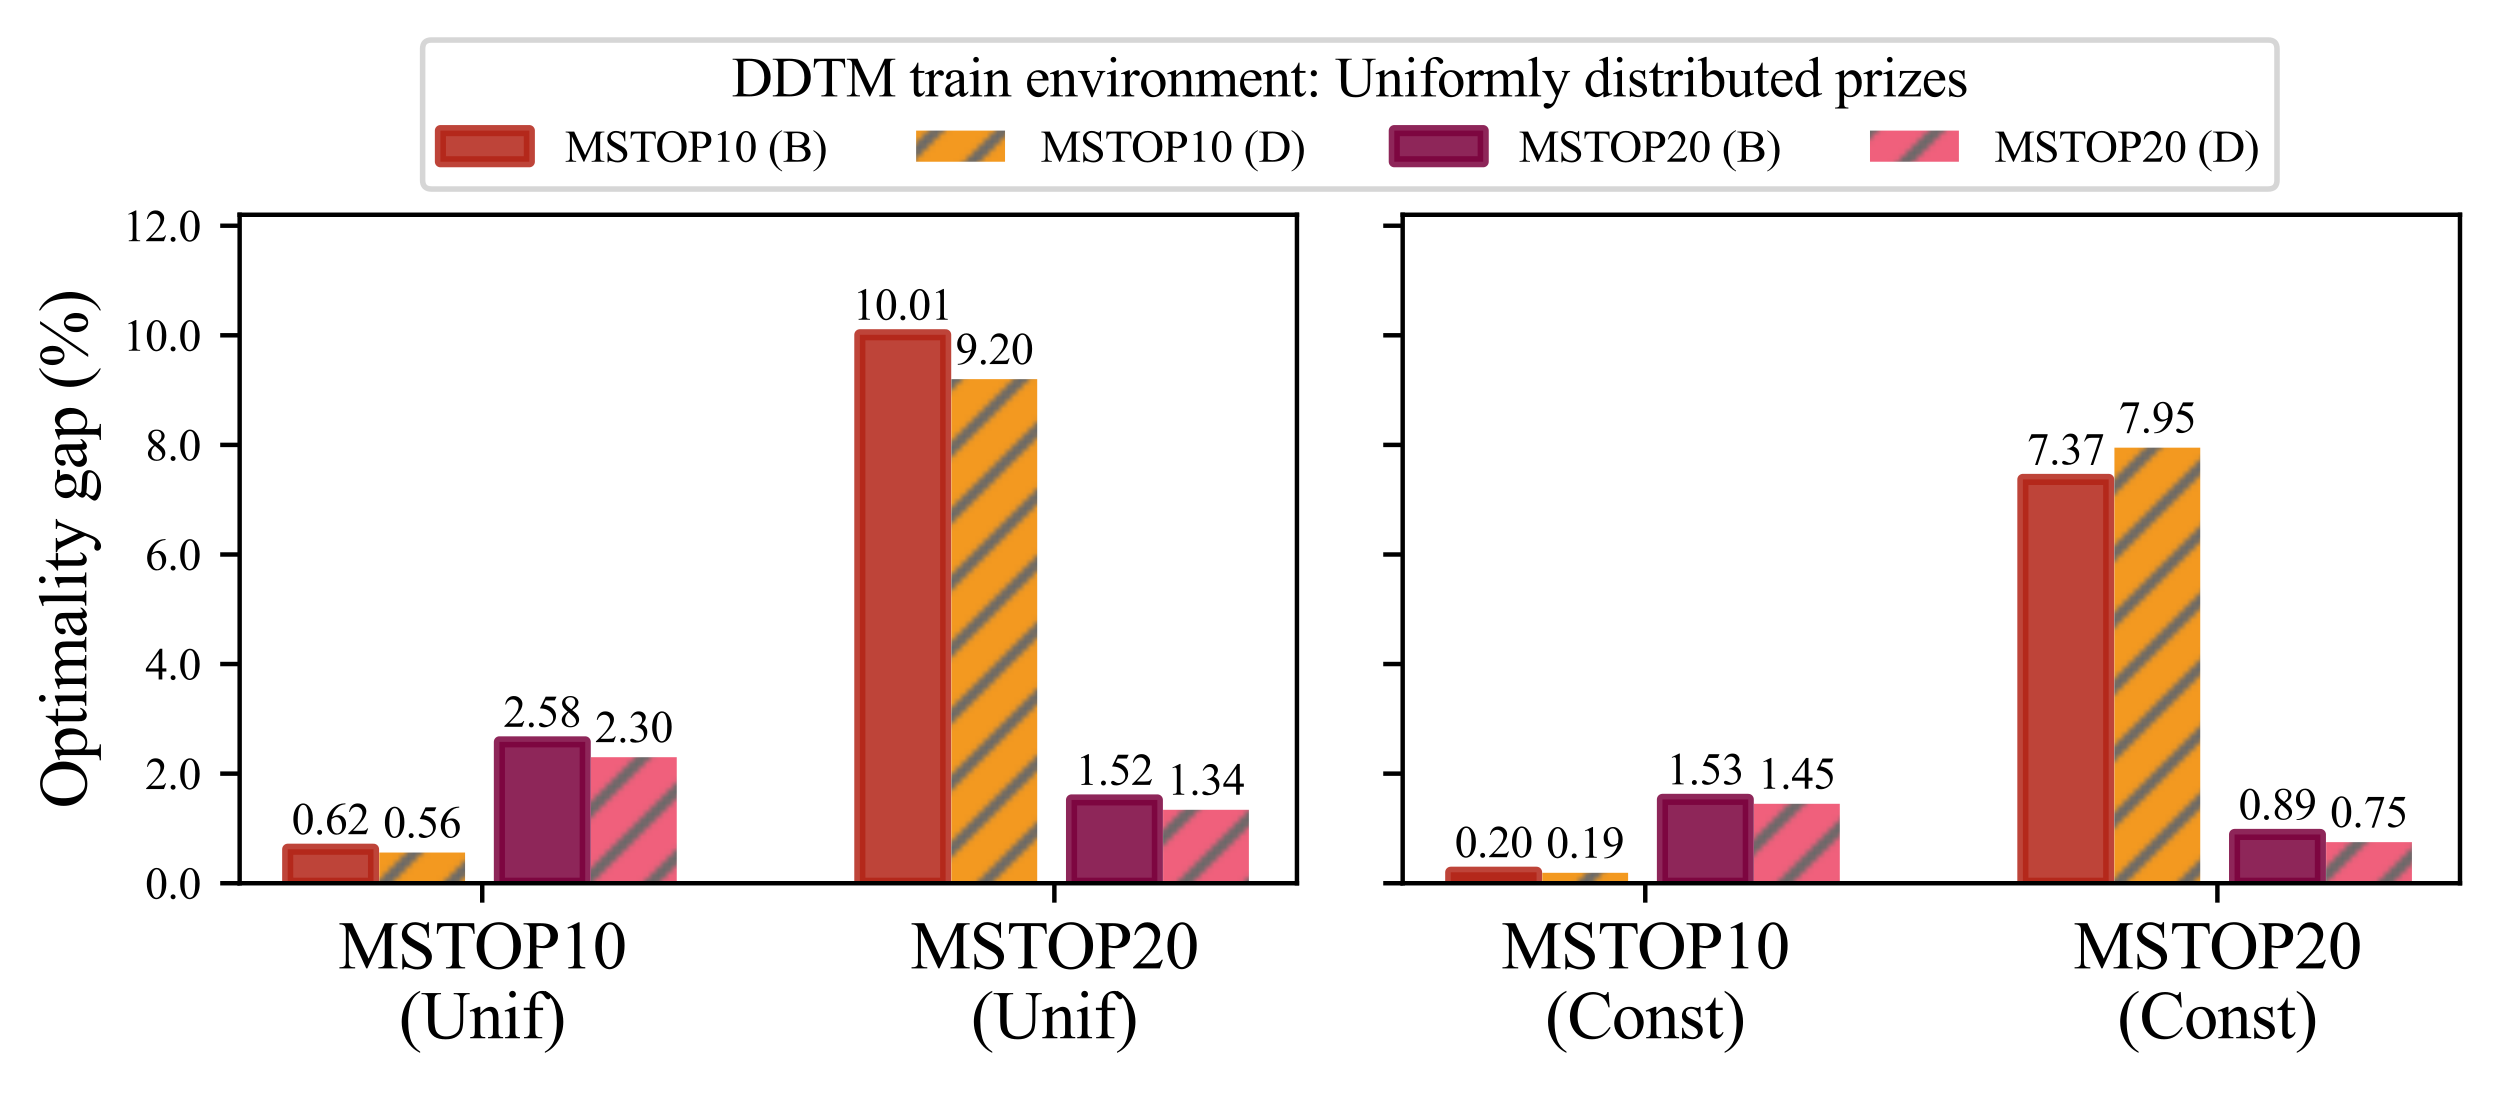 <?xml version="1.0" encoding="utf-8" standalone="no"?>
<!DOCTYPE svg PUBLIC "-//W3C//DTD SVG 1.1//EN"
  "http://www.w3.org/Graphics/SVG/1.1/DTD/svg11.dtd">
<svg height="196.591pt" version="1.1" viewBox="0 0 449.85 196.591" width="449.85pt" xmlns="http://www.w3.org/2000/svg" xmlns:xlink="http://www.w3.org/1999/xlink">
 <defs>
  <style type="text/css">*{stroke-linecap:butt;stroke-linejoin:round;}</style>
 </defs>
 <g id="figure_1">
  <g id="patch_1">
   <path d="M 0 196.591 
L 449.85 196.591 
L 449.85 0 
L 0 0 
z
" style="fill:#ffffff;"/>
  </g>
  <g id="axes_1">
   <g id="patch_2">
    <path d="M 43.122 158.925 
L 233.373 158.925 
L 233.373 38.648 
L 43.122 38.648 
z
" style="fill:#ffffff;"/>
   </g>
   <g id="patch_3">
    <path clip-path="url(#p3ea2dda770)" d="M 51.77 158.925 
L 67.212 158.925 
L 67.212 152.813 
L 51.77 152.813 
z
" style="fill:#b32417;opacity:0.85;stroke:#b32417;stroke-linejoin:miter;stroke-width:2;"/>
   </g>
   <g id="patch_4">
    <path clip-path="url(#p3ea2dda770)" d="M 154.72 158.925 
L 170.162 158.925 
L 170.162 60.239 
L 154.72 60.239 
z
" style="fill:#b32417;opacity:0.85;stroke:#b32417;stroke-linejoin:miter;stroke-width:2;"/>
   </g>
   <g id="patch_5">
    <path clip-path="url(#p3ea2dda770)" d="M 68.242 158.925 
L 83.684 158.925 
L 83.684 153.404 
L 68.242 153.404 
z
" style="fill:url(#h37ec9e4613);"/>
   </g>
   <g id="patch_6">
    <path clip-path="url(#p3ea2dda770)" d="M 171.192 158.925 
L 186.634 158.925 
L 186.634 68.224 
L 171.192 68.224 
z
" style="fill:url(#h37ec9e4613);"/>
   </g>
   <g id="patch_7">
    <path clip-path="url(#p3ea2dda770)" d="M 89.861 158.925 
L 105.304 158.925 
L 105.304 133.49 
L 89.861 133.49 
z
" style="fill:#7a003c;opacity:0.85;stroke:#7a003c;stroke-linejoin:miter;stroke-width:2;"/>
   </g>
   <g id="patch_8">
    <path clip-path="url(#p3ea2dda770)" d="M 192.811 158.925 
L 208.254 158.925 
L 208.254 143.94 
L 192.811 143.94 
z
" style="fill:#7a003c;opacity:0.85;stroke:#7a003c;stroke-linejoin:miter;stroke-width:2;"/>
   </g>
   <g id="patch_9">
    <path clip-path="url(#p3ea2dda770)" d="M 106.333 158.925 
L 121.776 158.925 
L 121.776 136.25 
L 106.333 136.25 
z
" style="fill:url(#h7bea871296);"/>
   </g>
   <g id="patch_10">
    <path clip-path="url(#p3ea2dda770)" d="M 209.283 158.925 
L 224.726 158.925 
L 224.726 145.715 
L 209.283 145.715 
z
" style="fill:url(#h7bea871296);"/>
   </g>
   <g id="matplotlib.axis_1">
    <g id="xtick_1">
     <g id="line2d_1">
      <defs>
       <path d="M 0 0 
L 0 3.5 
" id="me14794b460" style="stroke:#000000;stroke-width:0.8;"/>
      </defs>
      <g>
       <use style="stroke:#000000;stroke-width:0.8;" x="86.773" xlink:href="#me14794b460" y="158.925"/>
      </g>
     </g>
     <g id="text_1">
      <!-- MSTOP10 -->
      <g transform="translate(60.871 174.258)scale(0.12 -0.12)">
       <defs>
        <path d="M 2619 0 
L 981 3566 
L 981 734 
Q 981 344 1066 247 
Q 1181 116 1431 116 
L 1581 116 
L 1581 0 
L 106 0 
L 106 116 
L 256 116 
Q 525 116 638 278 
Q 706 378 706 734 
L 706 3503 
Q 706 3784 644 3909 
Q 600 4000 483 4061 
Q 366 4122 106 4122 
L 106 4238 
L 1306 4238 
L 2844 922 
L 4356 4238 
L 5556 4238 
L 5556 4122 
L 5409 4122 
Q 5138 4122 5025 3959 
Q 4956 3859 4956 3503 
L 4956 734 
Q 4956 344 5044 247 
Q 5159 116 5409 116 
L 5556 116 
L 5556 0 
L 3756 0 
L 3756 116 
L 3906 116 
Q 4178 116 4288 278 
Q 4356 378 4356 734 
L 4356 3566 
L 2722 0 
L 2619 0 
z
" id="TimesNewRomanPSMT-4d" transform="scale(0.016)"/>
        <path d="M 2934 4334 
L 2934 2869 
L 2819 2869 
Q 2763 3291 2617 3541 
Q 2472 3791 2203 3937 
Q 1934 4084 1647 4084 
Q 1322 4084 1109 3886 
Q 897 3688 897 3434 
Q 897 3241 1031 3081 
Q 1225 2847 1953 2456 
Q 2547 2138 2764 1967 
Q 2981 1797 3098 1565 
Q 3216 1334 3216 1081 
Q 3216 600 2842 251 
Q 2469 -97 1881 -97 
Q 1697 -97 1534 -69 
Q 1438 -53 1133 45 
Q 828 144 747 144 
Q 669 144 623 97 
Q 578 50 556 -97 
L 441 -97 
L 441 1356 
L 556 1356 
Q 638 900 775 673 
Q 913 447 1195 297 
Q 1478 147 1816 147 
Q 2206 147 2432 353 
Q 2659 559 2659 841 
Q 2659 997 2573 1156 
Q 2488 1316 2306 1453 
Q 2184 1547 1640 1851 
Q 1097 2156 867 2337 
Q 638 2519 519 2737 
Q 400 2956 400 3219 
Q 400 3675 750 4004 
Q 1100 4334 1641 4334 
Q 1978 4334 2356 4169 
Q 2531 4091 2603 4091 
Q 2684 4091 2736 4139 
Q 2788 4188 2819 4334 
L 2934 4334 
z
" id="TimesNewRomanPSMT-53" transform="scale(0.016)"/>
        <path d="M 3703 4238 
L 3750 3244 
L 3631 3244 
Q 3597 3506 3538 3619 
Q 3441 3800 3280 3886 
Q 3119 3972 2856 3972 
L 2259 3972 
L 2259 734 
Q 2259 344 2344 247 
Q 2463 116 2709 116 
L 2856 116 
L 2856 0 
L 1059 0 
L 1059 116 
L 1209 116 
Q 1478 116 1591 278 
Q 1659 378 1659 734 
L 1659 3972 
L 1150 3972 
Q 853 3972 728 3928 
Q 566 3869 450 3700 
Q 334 3531 313 3244 
L 194 3244 
L 244 4238 
L 3703 4238 
z
" id="TimesNewRomanPSMT-54" transform="scale(0.016)"/>
        <path d="M 2341 4334 
Q 3166 4334 3770 3707 
Q 4375 3081 4375 2144 
Q 4375 1178 3765 540 
Q 3156 -97 2291 -97 
Q 1416 -97 820 525 
Q 225 1147 225 2134 
Q 225 3144 913 3781 
Q 1509 4334 2341 4334 
z
M 2281 4106 
Q 1713 4106 1369 3684 
Q 941 3159 941 2147 
Q 941 1109 1384 550 
Q 1725 125 2284 125 
Q 2881 125 3270 590 
Q 3659 1056 3659 2059 
Q 3659 3147 3231 3681 
Q 2888 4106 2281 4106 
z
" id="TimesNewRomanPSMT-4f" transform="scale(0.016)"/>
        <path d="M 1313 1984 
L 1313 750 
Q 1313 350 1400 253 
Q 1519 116 1759 116 
L 1922 116 
L 1922 0 
L 106 0 
L 106 116 
L 266 116 
Q 534 116 650 291 
Q 713 388 713 750 
L 713 3488 
Q 713 3888 628 3984 
Q 506 4122 266 4122 
L 106 4122 
L 106 4238 
L 1659 4238 
Q 2228 4238 2556 4120 
Q 2884 4003 3109 3725 
Q 3334 3447 3334 3066 
Q 3334 2547 2992 2222 
Q 2650 1897 2025 1897 
Q 1872 1897 1694 1919 
Q 1516 1941 1313 1984 
z
M 1313 2163 
Q 1478 2131 1606 2115 
Q 1734 2100 1825 2100 
Q 2150 2100 2386 2351 
Q 2622 2603 2622 3003 
Q 2622 3278 2509 3514 
Q 2397 3750 2190 3867 
Q 1984 3984 1722 3984 
Q 1563 3984 1313 3925 
L 1313 2163 
z
" id="TimesNewRomanPSMT-50" transform="scale(0.016)"/>
        <path d="M 750 3822 
L 1781 4325 
L 1884 4325 
L 1884 747 
Q 1884 391 1914 303 
Q 1944 216 2037 169 
Q 2131 122 2419 116 
L 2419 0 
L 825 0 
L 825 116 
Q 1125 122 1212 167 
Q 1300 213 1334 289 
Q 1369 366 1369 747 
L 1369 3034 
Q 1369 3497 1338 3628 
Q 1316 3728 1258 3775 
Q 1200 3822 1119 3822 
Q 1003 3822 797 3725 
L 750 3822 
z
" id="TimesNewRomanPSMT-31" transform="scale(0.016)"/>
        <path d="M 231 2094 
Q 231 2819 450 3342 
Q 669 3866 1031 4122 
Q 1313 4325 1613 4325 
Q 2100 4325 2488 3828 
Q 2972 3213 2972 2159 
Q 2972 1422 2759 906 
Q 2547 391 2217 158 
Q 1888 -75 1581 -75 
Q 975 -75 572 641 
Q 231 1244 231 2094 
z
M 844 2016 
Q 844 1141 1059 588 
Q 1238 122 1591 122 
Q 1759 122 1940 273 
Q 2122 425 2216 781 
Q 2359 1319 2359 2297 
Q 2359 3022 2209 3506 
Q 2097 3866 1919 4016 
Q 1791 4119 1609 4119 
Q 1397 4119 1231 3928 
Q 1006 3669 925 3112 
Q 844 2556 844 2016 
z
" id="TimesNewRomanPSMT-30" transform="scale(0.016)"/>
       </defs>
       <use xlink:href="#TimesNewRomanPSMT-4d"/>
       <use x="88.916" xlink:href="#TimesNewRomanPSMT-53"/>
       <use x="144.531" xlink:href="#TimesNewRomanPSMT-54"/>
       <use x="203.865" xlink:href="#TimesNewRomanPSMT-4f"/>
       <use x="276.082" xlink:href="#TimesNewRomanPSMT-50"/>
       <use x="331.697" xlink:href="#TimesNewRomanPSMT-31"/>
       <use x="381.697" xlink:href="#TimesNewRomanPSMT-30"/>
      </g>
      <!-- (Unif) -->
      <g transform="translate(71.779 186.824)scale(0.12 -0.12)">
       <defs>
        <path d="M 1988 -1253 
L 1988 -1369 
Q 1516 -1131 1200 -813 
Q 750 -359 506 256 
Q 263 872 263 1534 
Q 263 2503 741 3301 
Q 1219 4100 1988 4444 
L 1988 4313 
Q 1603 4100 1356 3731 
Q 1109 3363 987 2797 
Q 866 2231 866 1616 
Q 866 947 969 400 
Q 1050 -31 1165 -292 
Q 1281 -553 1476 -793 
Q 1672 -1034 1988 -1253 
z
" id="TimesNewRomanPSMT-28" transform="scale(0.016)"/>
        <path d="M 3053 4122 
L 3053 4238 
L 4553 4238 
L 4553 4122 
L 4394 4122 
Q 4144 4122 4009 3913 
Q 3944 3816 3944 3463 
L 3944 1744 
Q 3944 1106 3817 754 
Q 3691 403 3320 151 
Q 2950 -100 2313 -100 
Q 1619 -100 1259 140 
Q 900 381 750 788 
Q 650 1066 650 1831 
L 650 3488 
Q 650 3878 542 4000 
Q 434 4122 194 4122 
L 34 4122 
L 34 4238 
L 1866 4238 
L 1866 4122 
L 1703 4122 
Q 1441 4122 1328 3956 
Q 1250 3844 1250 3488 
L 1250 1641 
Q 1250 1394 1295 1075 
Q 1341 756 1459 578 
Q 1578 400 1801 284 
Q 2025 169 2350 169 
Q 2766 169 3094 350 
Q 3422 531 3542 814 
Q 3663 1097 3663 1772 
L 3663 3488 
Q 3663 3884 3575 3984 
Q 3453 4122 3213 4122 
L 3053 4122 
z
" id="TimesNewRomanPSMT-55" transform="scale(0.016)"/>
        <path d="M 1034 2341 
Q 1538 2947 1994 2947 
Q 2228 2947 2397 2830 
Q 2566 2713 2666 2444 
Q 2734 2256 2734 1869 
L 2734 647 
Q 2734 375 2778 278 
Q 2813 200 2889 156 
Q 2966 113 3172 113 
L 3172 0 
L 1756 0 
L 1756 113 
L 1816 113 
Q 2016 113 2095 173 
Q 2175 234 2206 353 
Q 2219 400 2219 647 
L 2219 1819 
Q 2219 2209 2117 2386 
Q 2016 2563 1775 2563 
Q 1403 2563 1034 2156 
L 1034 647 
Q 1034 356 1069 288 
Q 1113 197 1189 155 
Q 1266 113 1500 113 
L 1500 0 
L 84 0 
L 84 113 
L 147 113 
Q 366 113 442 223 
Q 519 334 519 647 
L 519 1709 
Q 519 2225 495 2337 
Q 472 2450 423 2490 
Q 375 2531 294 2531 
Q 206 2531 84 2484 
L 38 2597 
L 900 2947 
L 1034 2947 
L 1034 2341 
z
" id="TimesNewRomanPSMT-6e" transform="scale(0.016)"/>
        <path d="M 928 4444 
Q 1059 4444 1151 4351 
Q 1244 4259 1244 4128 
Q 1244 3997 1151 3903 
Q 1059 3809 928 3809 
Q 797 3809 703 3903 
Q 609 3997 609 4128 
Q 609 4259 701 4351 
Q 794 4444 928 4444 
z
M 1188 2947 
L 1188 647 
Q 1188 378 1227 289 
Q 1266 200 1342 156 
Q 1419 113 1622 113 
L 1622 0 
L 231 0 
L 231 113 
Q 441 113 512 153 
Q 584 194 626 287 
Q 669 381 669 647 
L 669 1750 
Q 669 2216 641 2353 
Q 619 2453 572 2492 
Q 525 2531 444 2531 
Q 356 2531 231 2484 
L 188 2597 
L 1050 2947 
L 1188 2947 
z
" id="TimesNewRomanPSMT-69" transform="scale(0.016)"/>
        <path d="M 1319 2638 
L 1319 756 
Q 1319 356 1406 250 
Q 1522 113 1716 113 
L 1975 113 
L 1975 0 
L 266 0 
L 266 113 
L 394 113 
Q 519 113 622 175 
Q 725 238 764 344 
Q 803 450 803 756 
L 803 2638 
L 247 2638 
L 247 2863 
L 803 2863 
L 803 3050 
Q 803 3478 940 3775 
Q 1078 4072 1361 4255 
Q 1644 4438 1997 4438 
Q 2325 4438 2600 4225 
Q 2781 4084 2781 3909 
Q 2781 3816 2700 3733 
Q 2619 3650 2525 3650 
Q 2453 3650 2373 3701 
Q 2294 3753 2178 3923 
Q 2063 4094 1966 4153 
Q 1869 4213 1750 4213 
Q 1606 4213 1506 4136 
Q 1406 4059 1362 3898 
Q 1319 3738 1319 3069 
L 1319 2863 
L 2056 2863 
L 2056 2638 
L 1319 2638 
z
" id="TimesNewRomanPSMT-66" transform="scale(0.016)"/>
        <path d="M 144 4313 
L 144 4444 
Q 619 4209 934 3891 
Q 1381 3434 1625 2820 
Q 1869 2206 1869 1541 
Q 1869 572 1392 -226 
Q 916 -1025 144 -1369 
L 144 -1253 
Q 528 -1038 776 -670 
Q 1025 -303 1145 264 
Q 1266 831 1266 1447 
Q 1266 2113 1163 2663 
Q 1084 3094 967 3353 
Q 850 3613 656 3853 
Q 463 4094 144 4313 
z
" id="TimesNewRomanPSMT-29" transform="scale(0.016)"/>
       </defs>
       <use xlink:href="#TimesNewRomanPSMT-28"/>
       <use x="33.301" xlink:href="#TimesNewRomanPSMT-55"/>
       <use x="105.518" xlink:href="#TimesNewRomanPSMT-6e"/>
       <use x="155.518" xlink:href="#TimesNewRomanPSMT-69"/>
       <use x="183.301" xlink:href="#TimesNewRomanPSMT-66"/>
       <use x="216.602" xlink:href="#TimesNewRomanPSMT-29"/>
      </g>
     </g>
    </g>
    <g id="xtick_2">
     <g id="line2d_2">
      <g>
       <use style="stroke:#000000;stroke-width:0.8;" x="189.723" xlink:href="#me14794b460" y="158.925"/>
      </g>
     </g>
     <g id="text_2">
      <!-- MSTOP20 -->
      <g transform="translate(163.821 174.258)scale(0.12 -0.12)">
       <defs>
        <path d="M 2934 816 
L 2638 0 
L 138 0 
L 138 116 
Q 1241 1122 1691 1759 
Q 2141 2397 2141 2925 
Q 2141 3328 1894 3587 
Q 1647 3847 1303 3847 
Q 991 3847 742 3664 
Q 494 3481 375 3128 
L 259 3128 
Q 338 3706 661 4015 
Q 984 4325 1469 4325 
Q 1984 4325 2329 3994 
Q 2675 3663 2675 3213 
Q 2675 2891 2525 2569 
Q 2294 2063 1775 1497 
Q 997 647 803 472 
L 1909 472 
Q 2247 472 2383 497 
Q 2519 522 2628 598 
Q 2738 675 2819 816 
L 2934 816 
z
" id="TimesNewRomanPSMT-32" transform="scale(0.016)"/>
       </defs>
       <use xlink:href="#TimesNewRomanPSMT-4d"/>
       <use x="88.916" xlink:href="#TimesNewRomanPSMT-53"/>
       <use x="144.531" xlink:href="#TimesNewRomanPSMT-54"/>
       <use x="203.865" xlink:href="#TimesNewRomanPSMT-4f"/>
       <use x="276.082" xlink:href="#TimesNewRomanPSMT-50"/>
       <use x="331.697" xlink:href="#TimesNewRomanPSMT-32"/>
       <use x="381.697" xlink:href="#TimesNewRomanPSMT-30"/>
      </g>
      <!-- (Unif) -->
      <g transform="translate(174.729 186.824)scale(0.12 -0.12)">
       <use xlink:href="#TimesNewRomanPSMT-28"/>
       <use x="33.301" xlink:href="#TimesNewRomanPSMT-55"/>
       <use x="105.518" xlink:href="#TimesNewRomanPSMT-6e"/>
       <use x="155.518" xlink:href="#TimesNewRomanPSMT-69"/>
       <use x="183.301" xlink:href="#TimesNewRomanPSMT-66"/>
       <use x="216.602" xlink:href="#TimesNewRomanPSMT-29"/>
      </g>
     </g>
    </g>
   </g>
   <g id="matplotlib.axis_2">
    <g id="ytick_1">
     <g id="line2d_3">
      <defs>
       <path d="M 0 0 
L -3.5 0 
" id="m214f17b4d1" style="stroke:#000000;stroke-width:0.8;"/>
      </defs>
      <g>
       <use style="stroke:#000000;stroke-width:0.8;" x="43.122" xlink:href="#m214f17b4d1" y="158.925"/>
      </g>
     </g>
     <g id="text_3">
      <!-- 0.0 -->
      <g transform="translate(26.122 161.703)scale(0.08 -0.08)">
       <defs>
        <path d="M 800 606 
Q 947 606 1047 504 
Q 1147 403 1147 259 
Q 1147 116 1045 14 
Q 944 -88 800 -88 
Q 656 -88 554 14 
Q 453 116 453 259 
Q 453 406 554 506 
Q 656 606 800 606 
z
" id="TimesNewRomanPSMT-2e" transform="scale(0.016)"/>
       </defs>
       <use xlink:href="#TimesNewRomanPSMT-30"/>
       <use x="50" xlink:href="#TimesNewRomanPSMT-2e"/>
       <use x="75" xlink:href="#TimesNewRomanPSMT-30"/>
      </g>
     </g>
    </g>
    <g id="ytick_2">
     <g id="line2d_4">
      <g>
       <use style="stroke:#000000;stroke-width:0.8;" x="43.122" xlink:href="#m214f17b4d1" y="139.208"/>
      </g>
     </g>
     <g id="text_4">
      <!-- 2.0 -->
      <g transform="translate(26.122 141.985)scale(0.08 -0.08)">
       <use xlink:href="#TimesNewRomanPSMT-32"/>
       <use x="50" xlink:href="#TimesNewRomanPSMT-2e"/>
       <use x="75" xlink:href="#TimesNewRomanPSMT-30"/>
      </g>
     </g>
    </g>
    <g id="ytick_3">
     <g id="line2d_5">
      <g>
       <use style="stroke:#000000;stroke-width:0.8;" x="43.122" xlink:href="#m214f17b4d1" y="119.49"/>
      </g>
     </g>
     <g id="text_5">
      <!-- 4.0 -->
      <g transform="translate(26.122 122.268)scale(0.08 -0.08)">
       <defs>
        <path d="M 2978 1563 
L 2978 1119 
L 2409 1119 
L 2409 0 
L 1894 0 
L 1894 1119 
L 100 1119 
L 100 1519 
L 2066 4325 
L 2409 4325 
L 2409 1563 
L 2978 1563 
z
M 1894 1563 
L 1894 3666 
L 406 1563 
L 1894 1563 
z
" id="TimesNewRomanPSMT-34" transform="scale(0.016)"/>
       </defs>
       <use xlink:href="#TimesNewRomanPSMT-34"/>
       <use x="50" xlink:href="#TimesNewRomanPSMT-2e"/>
       <use x="75" xlink:href="#TimesNewRomanPSMT-30"/>
      </g>
     </g>
    </g>
    <g id="ytick_4">
     <g id="line2d_6">
      <g>
       <use style="stroke:#000000;stroke-width:0.8;" x="43.122" xlink:href="#m214f17b4d1" y="99.773"/>
      </g>
     </g>
     <g id="text_6">
      <!-- 6.0 -->
      <g transform="translate(26.122 102.55)scale(0.08 -0.08)">
       <defs>
        <path d="M 2869 4325 
L 2869 4209 
Q 2456 4169 2195 4045 
Q 1934 3922 1679 3669 
Q 1425 3416 1258 3105 
Q 1091 2794 978 2366 
Q 1428 2675 1881 2675 
Q 2316 2675 2634 2325 
Q 2953 1975 2953 1425 
Q 2953 894 2631 456 
Q 2244 -75 1606 -75 
Q 1172 -75 869 213 
Q 275 772 275 1663 
Q 275 2231 503 2743 
Q 731 3256 1154 3653 
Q 1578 4050 1965 4187 
Q 2353 4325 2688 4325 
L 2869 4325 
z
M 925 2138 
Q 869 1716 869 1456 
Q 869 1156 980 804 
Q 1091 453 1309 247 
Q 1469 100 1697 100 
Q 1969 100 2183 356 
Q 2397 613 2397 1088 
Q 2397 1622 2184 2012 
Q 1972 2403 1581 2403 
Q 1463 2403 1327 2353 
Q 1191 2303 925 2138 
z
" id="TimesNewRomanPSMT-36" transform="scale(0.016)"/>
       </defs>
       <use xlink:href="#TimesNewRomanPSMT-36"/>
       <use x="50" xlink:href="#TimesNewRomanPSMT-2e"/>
       <use x="75" xlink:href="#TimesNewRomanPSMT-30"/>
      </g>
     </g>
    </g>
    <g id="ytick_5">
     <g id="line2d_7">
      <g>
       <use style="stroke:#000000;stroke-width:0.8;" x="43.122" xlink:href="#m214f17b4d1" y="80.055"/>
      </g>
     </g>
     <g id="text_7">
      <!-- 8.0 -->
      <g transform="translate(26.122 82.832)scale(0.08 -0.08)">
       <defs>
        <path d="M 1228 2134 
Q 725 2547 579 2797 
Q 434 3047 434 3316 
Q 434 3728 753 4026 
Q 1072 4325 1600 4325 
Q 2113 4325 2425 4047 
Q 2738 3769 2738 3413 
Q 2738 3175 2569 2928 
Q 2400 2681 1866 2347 
Q 2416 1922 2594 1678 
Q 2831 1359 2831 1006 
Q 2831 559 2490 242 
Q 2150 -75 1597 -75 
Q 994 -75 656 303 
Q 388 606 388 966 
Q 388 1247 577 1523 
Q 766 1800 1228 2134 
z
M 1719 2469 
Q 2094 2806 2194 3001 
Q 2294 3197 2294 3444 
Q 2294 3772 2109 3958 
Q 1925 4144 1606 4144 
Q 1288 4144 1088 3959 
Q 888 3775 888 3528 
Q 888 3366 970 3203 
Q 1053 3041 1206 2894 
L 1719 2469 
z
M 1375 2016 
Q 1116 1797 991 1539 
Q 866 1281 866 981 
Q 866 578 1086 336 
Q 1306 94 1647 94 
Q 1984 94 2187 284 
Q 2391 475 2391 747 
Q 2391 972 2272 1150 
Q 2050 1481 1375 2016 
z
" id="TimesNewRomanPSMT-38" transform="scale(0.016)"/>
       </defs>
       <use xlink:href="#TimesNewRomanPSMT-38"/>
       <use x="50" xlink:href="#TimesNewRomanPSMT-2e"/>
       <use x="75" xlink:href="#TimesNewRomanPSMT-30"/>
      </g>
     </g>
    </g>
    <g id="ytick_6">
     <g id="line2d_8">
      <g>
       <use style="stroke:#000000;stroke-width:0.8;" x="43.122" xlink:href="#m214f17b4d1" y="60.337"/>
      </g>
     </g>
     <g id="text_8">
      <!-- 10.0 -->
      <g transform="translate(22.122 63.115)scale(0.08 -0.08)">
       <use xlink:href="#TimesNewRomanPSMT-31"/>
       <use x="50" xlink:href="#TimesNewRomanPSMT-30"/>
       <use x="100" xlink:href="#TimesNewRomanPSMT-2e"/>
       <use x="125" xlink:href="#TimesNewRomanPSMT-30"/>
      </g>
     </g>
    </g>
    <g id="ytick_7">
     <g id="line2d_9">
      <g>
       <use style="stroke:#000000;stroke-width:0.8;" x="43.122" xlink:href="#m214f17b4d1" y="40.62"/>
      </g>
     </g>
     <g id="text_9">
      <!-- 12.0 -->
      <g transform="translate(22.122 43.397)scale(0.08 -0.08)">
       <use xlink:href="#TimesNewRomanPSMT-31"/>
       <use x="50" xlink:href="#TimesNewRomanPSMT-32"/>
       <use x="100" xlink:href="#TimesNewRomanPSMT-2e"/>
       <use x="125" xlink:href="#TimesNewRomanPSMT-30"/>
      </g>
     </g>
    </g>
    <g id="text_10">
     <!-- Optimality gap (%) -->
     <g transform="translate(15.533 145.441)rotate(-90)scale(0.12 -0.12)">
      <defs>
       <path d="M -6 2578 
L 875 2934 
L 994 2934 
L 994 2266 
Q 1216 2644 1439 2795 
Q 1663 2947 1909 2947 
Q 2341 2947 2628 2609 
Q 2981 2197 2981 1534 
Q 2981 794 2556 309 
Q 2206 -88 1675 -88 
Q 1444 -88 1275 -22 
Q 1150 25 994 166 
L 994 -706 
Q 994 -1000 1030 -1079 
Q 1066 -1159 1155 -1206 
Q 1244 -1253 1478 -1253 
L 1478 -1369 
L -22 -1369 
L -22 -1253 
L 56 -1253 
Q 228 -1256 350 -1188 
Q 409 -1153 442 -1076 
Q 475 -1000 475 -688 
L 475 2019 
Q 475 2297 450 2372 
Q 425 2447 370 2484 
Q 316 2522 222 2522 
Q 147 2522 31 2478 
L -6 2578 
z
M 994 2081 
L 994 1013 
Q 994 666 1022 556 
Q 1066 375 1236 237 
Q 1406 100 1666 100 
Q 1978 100 2172 344 
Q 2425 663 2425 1241 
Q 2425 1897 2138 2250 
Q 1938 2494 1663 2494 
Q 1513 2494 1366 2419 
Q 1253 2363 994 2081 
z
" id="TimesNewRomanPSMT-70" transform="scale(0.016)"/>
       <path d="M 1031 3803 
L 1031 2863 
L 1700 2863 
L 1700 2644 
L 1031 2644 
L 1031 788 
Q 1031 509 1111 412 
Q 1191 316 1316 316 
Q 1419 316 1516 380 
Q 1613 444 1666 569 
L 1788 569 
Q 1678 263 1478 108 
Q 1278 -47 1066 -47 
Q 922 -47 784 33 
Q 647 113 581 261 
Q 516 409 516 719 
L 516 2644 
L 63 2644 
L 63 2747 
Q 234 2816 414 2980 
Q 594 3144 734 3369 
Q 806 3488 934 3803 
L 1031 3803 
z
" id="TimesNewRomanPSMT-74" transform="scale(0.016)"/>
       <path d="M 1050 2338 
Q 1363 2650 1419 2697 
Q 1559 2816 1721 2881 
Q 1884 2947 2044 2947 
Q 2313 2947 2506 2790 
Q 2700 2634 2766 2338 
Q 3088 2713 3309 2830 
Q 3531 2947 3766 2947 
Q 3994 2947 4170 2830 
Q 4347 2713 4450 2447 
Q 4519 2266 4519 1878 
L 4519 647 
Q 4519 378 4559 278 
Q 4591 209 4675 161 
Q 4759 113 4950 113 
L 4950 0 
L 3538 0 
L 3538 113 
L 3597 113 
Q 3781 113 3884 184 
Q 3956 234 3988 344 
Q 4000 397 4000 647 
L 4000 1878 
Q 4000 2228 3916 2372 
Q 3794 2572 3525 2572 
Q 3359 2572 3192 2489 
Q 3025 2406 2788 2181 
L 2781 2147 
L 2788 2013 
L 2788 647 
Q 2788 353 2820 281 
Q 2853 209 2943 161 
Q 3034 113 3253 113 
L 3253 0 
L 1806 0 
L 1806 113 
Q 2044 113 2133 169 
Q 2222 225 2256 338 
Q 2272 391 2272 647 
L 2272 1878 
Q 2272 2228 2169 2381 
Q 2031 2581 1784 2581 
Q 1616 2581 1450 2491 
Q 1191 2353 1050 2181 
L 1050 647 
Q 1050 366 1089 281 
Q 1128 197 1204 155 
Q 1281 113 1516 113 
L 1516 0 
L 100 0 
L 100 113 
Q 297 113 375 155 
Q 453 197 493 289 
Q 534 381 534 647 
L 534 1741 
Q 534 2213 506 2350 
Q 484 2453 437 2492 
Q 391 2531 309 2531 
Q 222 2531 100 2484 
L 53 2597 
L 916 2947 
L 1050 2947 
L 1050 2338 
z
" id="TimesNewRomanPSMT-6d" transform="scale(0.016)"/>
       <path d="M 1822 413 
Q 1381 72 1269 19 
Q 1100 -59 909 -59 
Q 613 -59 420 144 
Q 228 347 228 678 
Q 228 888 322 1041 
Q 450 1253 767 1440 
Q 1084 1628 1822 1897 
L 1822 2009 
Q 1822 2438 1686 2597 
Q 1550 2756 1291 2756 
Q 1094 2756 978 2650 
Q 859 2544 859 2406 
L 866 2225 
Q 866 2081 792 2003 
Q 719 1925 600 1925 
Q 484 1925 411 2006 
Q 338 2088 338 2228 
Q 338 2497 613 2722 
Q 888 2947 1384 2947 
Q 1766 2947 2009 2819 
Q 2194 2722 2281 2516 
Q 2338 2381 2338 1966 
L 2338 994 
Q 2338 584 2353 492 
Q 2369 400 2405 369 
Q 2441 338 2488 338 
Q 2538 338 2575 359 
Q 2641 400 2828 588 
L 2828 413 
Q 2478 -56 2159 -56 
Q 2006 -56 1915 50 
Q 1825 156 1822 413 
z
M 1822 616 
L 1822 1706 
Q 1350 1519 1213 1441 
Q 966 1303 859 1153 
Q 753 1003 753 825 
Q 753 600 887 451 
Q 1022 303 1197 303 
Q 1434 303 1822 616 
z
" id="TimesNewRomanPSMT-61" transform="scale(0.016)"/>
       <path d="M 1184 4444 
L 1184 647 
Q 1184 378 1223 290 
Q 1263 203 1344 158 
Q 1425 113 1647 113 
L 1647 0 
L 244 0 
L 244 113 
Q 441 113 512 153 
Q 584 194 625 287 
Q 666 381 666 647 
L 666 3247 
Q 666 3731 644 3842 
Q 622 3953 573 3993 
Q 525 4034 450 4034 
Q 369 4034 244 3984 
L 191 4094 
L 1044 4444 
L 1184 4444 
z
" id="TimesNewRomanPSMT-6c" transform="scale(0.016)"/>
       <path d="M 38 2863 
L 1372 2863 
L 1372 2747 
L 1306 2747 
Q 1166 2747 1095 2686 
Q 1025 2625 1025 2534 
Q 1025 2413 1128 2197 
L 1825 753 
L 2466 2334 
Q 2519 2463 2519 2588 
Q 2519 2644 2497 2672 
Q 2472 2706 2419 2726 
Q 2366 2747 2231 2747 
L 2231 2863 
L 3163 2863 
L 3163 2747 
Q 3047 2734 2984 2696 
Q 2922 2659 2847 2556 
Q 2819 2513 2741 2316 
L 1575 -541 
Q 1406 -956 1132 -1168 
Q 859 -1381 606 -1381 
Q 422 -1381 303 -1275 
Q 184 -1169 184 -1031 
Q 184 -900 270 -820 
Q 356 -741 506 -741 
Q 609 -741 788 -809 
Q 913 -856 944 -856 
Q 1038 -856 1148 -759 
Q 1259 -663 1372 -384 
L 1575 113 
L 547 2272 
Q 500 2369 397 2513 
Q 319 2622 269 2659 
Q 197 2709 38 2747 
L 38 2863 
z
" id="TimesNewRomanPSMT-79" transform="scale(0.016)"/>
       <path id="TimesNewRomanPSMT-20" transform="scale(0.016)"/>
       <path d="M 966 1044 
Q 703 1172 562 1401 
Q 422 1631 422 1909 
Q 422 2334 742 2640 
Q 1063 2947 1563 2947 
Q 1972 2947 2272 2747 
L 2878 2747 
Q 3013 2747 3034 2739 
Q 3056 2731 3066 2713 
Q 3084 2684 3084 2613 
Q 3084 2531 3069 2500 
Q 3059 2484 3036 2475 
Q 3013 2466 2878 2466 
L 2506 2466 
Q 2681 2241 2681 1891 
Q 2681 1491 2375 1206 
Q 2069 922 1553 922 
Q 1341 922 1119 984 
Q 981 866 932 777 
Q 884 688 884 625 
Q 884 572 936 522 
Q 988 472 1138 450 
Q 1225 438 1575 428 
Q 2219 413 2409 384 
Q 2700 344 2873 169 
Q 3047 -6 3047 -263 
Q 3047 -616 2716 -925 
Q 2228 -1381 1444 -1381 
Q 841 -1381 425 -1109 
Q 191 -953 191 -784 
Q 191 -709 225 -634 
Q 278 -519 444 -313 
Q 466 -284 763 25 
Q 600 122 533 198 
Q 466 275 466 372 
Q 466 481 555 628 
Q 644 775 966 1044 
z
M 1509 2797 
Q 1278 2797 1122 2612 
Q 966 2428 966 2047 
Q 966 1553 1178 1281 
Q 1341 1075 1591 1075 
Q 1828 1075 1981 1253 
Q 2134 1431 2134 1813 
Q 2134 2309 1919 2591 
Q 1759 2797 1509 2797 
z
M 934 0 
Q 788 -159 713 -296 
Q 638 -434 638 -550 
Q 638 -700 819 -813 
Q 1131 -1006 1722 -1006 
Q 2284 -1006 2551 -807 
Q 2819 -609 2819 -384 
Q 2819 -222 2659 -153 
Q 2497 -84 2016 -72 
Q 1313 -53 934 0 
z
" id="TimesNewRomanPSMT-67" transform="scale(0.016)"/>
       <path d="M 4350 4334 
L 1263 -175 
L 984 -175 
L 4072 4334 
L 4350 4334 
z
M 1138 4334 
Q 1559 4334 1792 3984 
Q 2025 3634 2025 3181 
Q 2025 2638 1762 2341 
Q 1500 2044 1131 2044 
Q 884 2044 678 2180 
Q 472 2316 348 2584 
Q 225 2853 225 3181 
Q 225 3509 350 3786 
Q 475 4063 692 4198 
Q 909 4334 1138 4334 
z
M 1128 4159 
Q 969 4159 845 3971 
Q 722 3784 722 3184 
Q 722 2750 791 2522 
Q 844 2350 956 2256 
Q 1022 2200 1119 2200 
Q 1269 2200 1375 2363 
Q 1531 2603 1531 3166 
Q 1531 3759 1378 4000 
Q 1278 4159 1128 4159 
z
M 4206 2103 
Q 4428 2103 4648 1962 
Q 4869 1822 4989 1553 
Q 5109 1284 5109 963 
Q 5109 409 4843 117 
Q 4578 -175 4216 -175 
Q 3988 -175 3773 -34 
Q 3559 106 3436 367 
Q 3313 628 3313 963 
Q 3313 1291 3436 1562 
Q 3559 1834 3773 1968 
Q 3988 2103 4206 2103 
z
M 4209 1938 
Q 4059 1938 3950 1769 
Q 3809 1550 3809 941 
Q 3809 381 3953 159 
Q 4059 0 4209 0 
Q 4353 0 4466 172 
Q 4616 400 4616 956 
Q 4616 1544 4466 1778 
Q 4363 1938 4209 1938 
z
" id="TimesNewRomanPSMT-25" transform="scale(0.016)"/>
      </defs>
      <use xlink:href="#TimesNewRomanPSMT-4f"/>
      <use x="72.217" xlink:href="#TimesNewRomanPSMT-70"/>
      <use x="122.217" xlink:href="#TimesNewRomanPSMT-74"/>
      <use x="150" xlink:href="#TimesNewRomanPSMT-69"/>
      <use x="177.783" xlink:href="#TimesNewRomanPSMT-6d"/>
      <use x="255.566" xlink:href="#TimesNewRomanPSMT-61"/>
      <use x="299.951" xlink:href="#TimesNewRomanPSMT-6c"/>
      <use x="327.734" xlink:href="#TimesNewRomanPSMT-69"/>
      <use x="355.518" xlink:href="#TimesNewRomanPSMT-74"/>
      <use x="383.301" xlink:href="#TimesNewRomanPSMT-79"/>
      <use x="433.301" xlink:href="#TimesNewRomanPSMT-20"/>
      <use x="458.301" xlink:href="#TimesNewRomanPSMT-67"/>
      <use x="508.301" xlink:href="#TimesNewRomanPSMT-61"/>
      <use x="552.686" xlink:href="#TimesNewRomanPSMT-70"/>
      <use x="602.686" xlink:href="#TimesNewRomanPSMT-20"/>
      <use x="627.686" xlink:href="#TimesNewRomanPSMT-28"/>
      <use x="660.986" xlink:href="#TimesNewRomanPSMT-25"/>
      <use x="744.287" xlink:href="#TimesNewRomanPSMT-29"/>
     </g>
    </g>
   </g>
   <g id="patch_11">
    <path d="M 43.122 158.925 
L 43.122 38.648 
" style="fill:none;stroke:#000000;stroke-linecap:square;stroke-linejoin:miter;stroke-width:0.8;"/>
   </g>
   <g id="patch_12">
    <path d="M 233.373 158.925 
L 233.373 38.648 
" style="fill:none;stroke:#000000;stroke-linecap:square;stroke-linejoin:miter;stroke-width:0.8;"/>
   </g>
   <g id="patch_13">
    <path d="M 43.122 158.925 
L 233.373 158.925 
" style="fill:none;stroke:#000000;stroke-linecap:square;stroke-linejoin:miter;stroke-width:0.8;"/>
   </g>
   <g id="patch_14">
    <path d="M 43.122 38.648 
L 233.373 38.648 
" style="fill:none;stroke:#000000;stroke-linecap:square;stroke-linejoin:miter;stroke-width:0.8;"/>
   </g>
   <g id="text_11">
    <!-- 0.62 -->
    <g transform="translate(52.491 150.102)scale(0.08 -0.08)">
     <use xlink:href="#TimesNewRomanPSMT-30"/>
     <use x="50" xlink:href="#TimesNewRomanPSMT-2e"/>
     <use x="75" xlink:href="#TimesNewRomanPSMT-36"/>
     <use x="125" xlink:href="#TimesNewRomanPSMT-32"/>
    </g>
   </g>
   <g id="text_12">
    <!-- 10.01 -->
    <g transform="translate(153.441 57.528)scale(0.08 -0.08)">
     <use xlink:href="#TimesNewRomanPSMT-31"/>
     <use x="50" xlink:href="#TimesNewRomanPSMT-30"/>
     <use x="100" xlink:href="#TimesNewRomanPSMT-2e"/>
     <use x="125" xlink:href="#TimesNewRomanPSMT-30"/>
     <use x="175" xlink:href="#TimesNewRomanPSMT-31"/>
    </g>
   </g>
   <g id="text_13">
    <!-- 0.56 -->
    <g transform="translate(68.963 150.693)scale(0.08 -0.08)">
     <defs>
      <path d="M 2778 4238 
L 2534 3706 
L 1259 3706 
L 981 3138 
Q 1809 3016 2294 2522 
Q 2709 2097 2709 1522 
Q 2709 1188 2573 903 
Q 2438 619 2231 419 
Q 2025 219 1772 97 
Q 1413 -75 1034 -75 
Q 653 -75 479 54 
Q 306 184 306 341 
Q 306 428 378 495 
Q 450 563 559 563 
Q 641 563 702 538 
Q 763 513 909 409 
Q 1144 247 1384 247 
Q 1750 247 2026 523 
Q 2303 800 2303 1197 
Q 2303 1581 2056 1914 
Q 1809 2247 1375 2428 
Q 1034 2569 447 2591 
L 1259 4238 
L 2778 4238 
z
" id="TimesNewRomanPSMT-35" transform="scale(0.016)"/>
     </defs>
     <use xlink:href="#TimesNewRomanPSMT-30"/>
     <use x="50" xlink:href="#TimesNewRomanPSMT-2e"/>
     <use x="75" xlink:href="#TimesNewRomanPSMT-35"/>
     <use x="125" xlink:href="#TimesNewRomanPSMT-36"/>
    </g>
   </g>
   <g id="text_14">
    <!-- 9.20 -->
    <g transform="translate(171.913 65.513)scale(0.08 -0.08)">
     <defs>
      <path d="M 338 -88 
L 338 28 
Q 744 34 1094 217 
Q 1444 400 1770 856 
Q 2097 1313 2225 1859 
Q 1734 1544 1338 1544 
Q 891 1544 572 1889 
Q 253 2234 253 2806 
Q 253 3363 572 3797 
Q 956 4325 1575 4325 
Q 2097 4325 2469 3894 
Q 2925 3359 2925 2575 
Q 2925 1869 2578 1258 
Q 2231 647 1613 244 
Q 1109 -88 516 -88 
L 338 -88 
z
M 2275 2091 
Q 2331 2497 2331 2741 
Q 2331 3044 2228 3395 
Q 2125 3747 1936 3934 
Q 1747 4122 1506 4122 
Q 1228 4122 1018 3872 
Q 809 3622 809 3128 
Q 809 2469 1088 2097 
Q 1291 1828 1588 1828 
Q 1731 1828 1928 1897 
Q 2125 1966 2275 2091 
z
" id="TimesNewRomanPSMT-39" transform="scale(0.016)"/>
     </defs>
     <use xlink:href="#TimesNewRomanPSMT-39"/>
     <use x="50" xlink:href="#TimesNewRomanPSMT-2e"/>
     <use x="75" xlink:href="#TimesNewRomanPSMT-32"/>
     <use x="125" xlink:href="#TimesNewRomanPSMT-30"/>
    </g>
   </g>
   <g id="text_15">
    <!-- 2.58 -->
    <g transform="translate(90.582 130.778)scale(0.08 -0.08)">
     <use xlink:href="#TimesNewRomanPSMT-32"/>
     <use x="50" xlink:href="#TimesNewRomanPSMT-2e"/>
     <use x="75" xlink:href="#TimesNewRomanPSMT-35"/>
     <use x="125" xlink:href="#TimesNewRomanPSMT-38"/>
    </g>
   </g>
   <g id="text_16">
    <!-- 1.52 -->
    <g transform="translate(193.532 141.229)scale(0.08 -0.08)">
     <use xlink:href="#TimesNewRomanPSMT-31"/>
     <use x="50" xlink:href="#TimesNewRomanPSMT-2e"/>
     <use x="75" xlink:href="#TimesNewRomanPSMT-35"/>
     <use x="125" xlink:href="#TimesNewRomanPSMT-32"/>
    </g>
   </g>
   <g id="text_17">
    <!-- 2.30 -->
    <g transform="translate(107.054 133.539)scale(0.08 -0.08)">
     <defs>
      <path d="M 325 3431 
Q 506 3859 782 4092 
Q 1059 4325 1472 4325 
Q 1981 4325 2253 3994 
Q 2459 3747 2459 3466 
Q 2459 3003 1878 2509 
Q 2269 2356 2469 2072 
Q 2669 1788 2669 1403 
Q 2669 853 2319 450 
Q 1863 -75 997 -75 
Q 569 -75 414 31 
Q 259 138 259 259 
Q 259 350 332 419 
Q 406 488 509 488 
Q 588 488 669 463 
Q 722 447 909 348 
Q 1097 250 1169 231 
Q 1284 197 1416 197 
Q 1734 197 1970 444 
Q 2206 691 2206 1028 
Q 2206 1275 2097 1509 
Q 2016 1684 1919 1775 
Q 1784 1900 1550 2001 
Q 1316 2103 1072 2103 
L 972 2103 
L 972 2197 
Q 1219 2228 1467 2375 
Q 1716 2522 1828 2728 
Q 1941 2934 1941 3181 
Q 1941 3503 1739 3701 
Q 1538 3900 1238 3900 
Q 753 3900 428 3381 
L 325 3431 
z
" id="TimesNewRomanPSMT-33" transform="scale(0.016)"/>
     </defs>
     <use xlink:href="#TimesNewRomanPSMT-32"/>
     <use x="50" xlink:href="#TimesNewRomanPSMT-2e"/>
     <use x="75" xlink:href="#TimesNewRomanPSMT-33"/>
     <use x="125" xlink:href="#TimesNewRomanPSMT-30"/>
    </g>
   </g>
   <g id="text_18">
    <!-- 1.34 -->
    <g transform="translate(210.004 143.003)scale(0.08 -0.08)">
     <use xlink:href="#TimesNewRomanPSMT-31"/>
     <use x="50" xlink:href="#TimesNewRomanPSMT-2e"/>
     <use x="75" xlink:href="#TimesNewRomanPSMT-33"/>
     <use x="125" xlink:href="#TimesNewRomanPSMT-34"/>
    </g>
   </g>
  </g>
  <g id="axes_2">
   <g id="patch_15">
    <path d="M 252.398 158.925 
L 442.65 158.925 
L 442.65 38.648 
L 252.398 38.648 
z
" style="fill:#ffffff;"/>
   </g>
   <g id="patch_16">
    <path clip-path="url(#pf6ea21b869)" d="M 261.046 158.925 
L 276.489 158.925 
L 276.489 156.954 
L 261.046 156.954 
z
" style="fill:#b32417;opacity:0.85;stroke:#b32417;stroke-linejoin:miter;stroke-width:2;"/>
   </g>
   <g id="patch_17">
    <path clip-path="url(#pf6ea21b869)" d="M 363.996 158.925 
L 379.439 158.925 
L 379.439 86.266 
L 363.996 86.266 
z
" style="fill:#b32417;opacity:0.85;stroke:#b32417;stroke-linejoin:miter;stroke-width:2;"/>
   </g>
   <g id="patch_18">
    <path clip-path="url(#pf6ea21b869)" d="M 277.518 158.925 
L 292.961 158.925 
L 292.961 157.052 
L 277.518 157.052 
z
" style="fill:url(#h37ec9e4613);"/>
   </g>
   <g id="patch_19">
    <path clip-path="url(#pf6ea21b869)" d="M 380.468 158.925 
L 395.911 158.925 
L 395.911 80.548 
L 380.468 80.548 
z
" style="fill:url(#h37ec9e4613);"/>
   </g>
   <g id="patch_20">
    <path clip-path="url(#pf6ea21b869)" d="M 299.138 158.925 
L 314.58 158.925 
L 314.58 143.841 
L 299.138 143.841 
z
" style="fill:#7a003c;opacity:0.85;stroke:#7a003c;stroke-linejoin:miter;stroke-width:2;"/>
   </g>
   <g id="patch_21">
    <path clip-path="url(#pf6ea21b869)" d="M 402.088 158.925 
L 417.53 158.925 
L 417.53 150.151 
L 402.088 150.151 
z
" style="fill:#7a003c;opacity:0.85;stroke:#7a003c;stroke-linejoin:miter;stroke-width:2;"/>
   </g>
   <g id="patch_22">
    <path clip-path="url(#pf6ea21b869)" d="M 315.61 158.925 
L 331.052 158.925 
L 331.052 144.63 
L 315.61 144.63 
z
" style="fill:url(#h7bea871296);"/>
   </g>
   <g id="patch_23">
    <path clip-path="url(#pf6ea21b869)" d="M 418.56 158.925 
L 434.002 158.925 
L 434.002 151.531 
L 418.56 151.531 
z
" style="fill:url(#h7bea871296);"/>
   </g>
   <g id="matplotlib.axis_3">
    <g id="xtick_3">
     <g id="line2d_10">
      <g>
       <use style="stroke:#000000;stroke-width:0.8;" x="296.049" xlink:href="#me14794b460" y="158.925"/>
      </g>
     </g>
     <g id="text_19">
      <!-- MSTOP10 -->
      <g transform="translate(270.148 174.258)scale(0.12 -0.12)">
       <use xlink:href="#TimesNewRomanPSMT-4d"/>
       <use x="88.916" xlink:href="#TimesNewRomanPSMT-53"/>
       <use x="144.531" xlink:href="#TimesNewRomanPSMT-54"/>
       <use x="203.865" xlink:href="#TimesNewRomanPSMT-4f"/>
       <use x="276.082" xlink:href="#TimesNewRomanPSMT-50"/>
       <use x="331.697" xlink:href="#TimesNewRomanPSMT-31"/>
       <use x="381.697" xlink:href="#TimesNewRomanPSMT-30"/>
      </g>
      <!-- (Const) -->
      <g transform="translate(278.049 186.824)scale(0.12 -0.12)">
       <defs>
        <path d="M 3853 4334 
L 3950 2894 
L 3853 2894 
Q 3659 3541 3300 3825 
Q 2941 4109 2438 4109 
Q 2016 4109 1675 3895 
Q 1334 3681 1139 3212 
Q 944 2744 944 2047 
Q 944 1472 1128 1050 
Q 1313 628 1683 403 
Q 2053 178 2528 178 
Q 2941 178 3256 354 
Q 3572 531 3950 1056 
L 4047 994 
Q 3728 428 3303 165 
Q 2878 -97 2294 -97 
Q 1241 -97 663 684 
Q 231 1266 231 2053 
Q 231 2688 515 3219 
Q 800 3750 1298 4042 
Q 1797 4334 2388 4334 
Q 2847 4334 3294 4109 
Q 3425 4041 3481 4041 
Q 3566 4041 3628 4100 
Q 3709 4184 3744 4334 
L 3853 4334 
z
" id="TimesNewRomanPSMT-43" transform="scale(0.016)"/>
        <path d="M 1600 2947 
Q 2250 2947 2644 2453 
Q 2978 2031 2978 1484 
Q 2978 1100 2793 706 
Q 2609 313 2286 112 
Q 1963 -88 1566 -88 
Q 919 -88 538 428 
Q 216 863 216 1403 
Q 216 1797 411 2186 
Q 606 2575 925 2761 
Q 1244 2947 1600 2947 
z
M 1503 2744 
Q 1338 2744 1170 2645 
Q 1003 2547 900 2300 
Q 797 2053 797 1666 
Q 797 1041 1045 587 
Q 1294 134 1700 134 
Q 2003 134 2200 384 
Q 2397 634 2397 1244 
Q 2397 2006 2069 2444 
Q 1847 2744 1503 2744 
z
" id="TimesNewRomanPSMT-6f" transform="scale(0.016)"/>
        <path d="M 2050 2947 
L 2050 1972 
L 1947 1972 
Q 1828 2431 1642 2597 
Q 1456 2763 1169 2763 
Q 950 2763 815 2647 
Q 681 2531 681 2391 
Q 681 2216 781 2091 
Q 878 1963 1175 1819 
L 1631 1597 
Q 2266 1288 2266 781 
Q 2266 391 1970 151 
Q 1675 -88 1309 -88 
Q 1047 -88 709 6 
Q 606 38 541 38 
Q 469 38 428 -44 
L 325 -44 
L 325 978 
L 428 978 
Q 516 541 762 319 
Q 1009 97 1316 97 
Q 1531 97 1667 223 
Q 1803 350 1803 528 
Q 1803 744 1651 891 
Q 1500 1038 1047 1263 
Q 594 1488 453 1669 
Q 313 1847 313 2119 
Q 313 2472 555 2709 
Q 797 2947 1181 2947 
Q 1350 2947 1591 2875 
Q 1750 2828 1803 2828 
Q 1853 2828 1881 2850 
Q 1909 2872 1947 2947 
L 2050 2947 
z
" id="TimesNewRomanPSMT-73" transform="scale(0.016)"/>
       </defs>
       <use xlink:href="#TimesNewRomanPSMT-28"/>
       <use x="33.301" xlink:href="#TimesNewRomanPSMT-43"/>
       <use x="100" xlink:href="#TimesNewRomanPSMT-6f"/>
       <use x="150" xlink:href="#TimesNewRomanPSMT-6e"/>
       <use x="200" xlink:href="#TimesNewRomanPSMT-73"/>
       <use x="238.916" xlink:href="#TimesNewRomanPSMT-74"/>
       <use x="266.699" xlink:href="#TimesNewRomanPSMT-29"/>
      </g>
     </g>
    </g>
    <g id="xtick_4">
     <g id="line2d_11">
      <g>
       <use style="stroke:#000000;stroke-width:0.8;" x="398.999" xlink:href="#me14794b460" y="158.925"/>
      </g>
     </g>
     <g id="text_20">
      <!-- MSTOP20 -->
      <g transform="translate(373.098 174.258)scale(0.12 -0.12)">
       <use xlink:href="#TimesNewRomanPSMT-4d"/>
       <use x="88.916" xlink:href="#TimesNewRomanPSMT-53"/>
       <use x="144.531" xlink:href="#TimesNewRomanPSMT-54"/>
       <use x="203.865" xlink:href="#TimesNewRomanPSMT-4f"/>
       <use x="276.082" xlink:href="#TimesNewRomanPSMT-50"/>
       <use x="331.697" xlink:href="#TimesNewRomanPSMT-32"/>
       <use x="381.697" xlink:href="#TimesNewRomanPSMT-30"/>
      </g>
      <!-- (Const) -->
      <g transform="translate(380.999 186.824)scale(0.12 -0.12)">
       <use xlink:href="#TimesNewRomanPSMT-28"/>
       <use x="33.301" xlink:href="#TimesNewRomanPSMT-43"/>
       <use x="100" xlink:href="#TimesNewRomanPSMT-6f"/>
       <use x="150" xlink:href="#TimesNewRomanPSMT-6e"/>
       <use x="200" xlink:href="#TimesNewRomanPSMT-73"/>
       <use x="238.916" xlink:href="#TimesNewRomanPSMT-74"/>
       <use x="266.699" xlink:href="#TimesNewRomanPSMT-29"/>
      </g>
     </g>
    </g>
   </g>
   <g id="matplotlib.axis_4">
    <g id="ytick_8">
     <g id="line2d_12">
      <g>
       <use style="stroke:#000000;stroke-width:0.8;" x="252.398" xlink:href="#m214f17b4d1" y="158.925"/>
      </g>
     </g>
    </g>
    <g id="ytick_9">
     <g id="line2d_13">
      <g>
       <use style="stroke:#000000;stroke-width:0.8;" x="252.398" xlink:href="#m214f17b4d1" y="139.208"/>
      </g>
     </g>
    </g>
    <g id="ytick_10">
     <g id="line2d_14">
      <g>
       <use style="stroke:#000000;stroke-width:0.8;" x="252.398" xlink:href="#m214f17b4d1" y="119.49"/>
      </g>
     </g>
    </g>
    <g id="ytick_11">
     <g id="line2d_15">
      <g>
       <use style="stroke:#000000;stroke-width:0.8;" x="252.398" xlink:href="#m214f17b4d1" y="99.773"/>
      </g>
     </g>
    </g>
    <g id="ytick_12">
     <g id="line2d_16">
      <g>
       <use style="stroke:#000000;stroke-width:0.8;" x="252.398" xlink:href="#m214f17b4d1" y="80.055"/>
      </g>
     </g>
    </g>
    <g id="ytick_13">
     <g id="line2d_17">
      <g>
       <use style="stroke:#000000;stroke-width:0.8;" x="252.398" xlink:href="#m214f17b4d1" y="60.337"/>
      </g>
     </g>
    </g>
    <g id="ytick_14">
     <g id="line2d_18">
      <g>
       <use style="stroke:#000000;stroke-width:0.8;" x="252.398" xlink:href="#m214f17b4d1" y="40.62"/>
      </g>
     </g>
    </g>
   </g>
   <g id="patch_24">
    <path d="M 252.398 158.925 
L 252.398 38.648 
" style="fill:none;stroke:#000000;stroke-linecap:square;stroke-linejoin:miter;stroke-width:0.8;"/>
   </g>
   <g id="patch_25">
    <path d="M 442.65 158.925 
L 442.65 38.648 
" style="fill:none;stroke:#000000;stroke-linecap:square;stroke-linejoin:miter;stroke-width:0.8;"/>
   </g>
   <g id="patch_26">
    <path d="M 252.398 158.925 
L 442.65 158.925 
" style="fill:none;stroke:#000000;stroke-linecap:square;stroke-linejoin:miter;stroke-width:0.8;"/>
   </g>
   <g id="patch_27">
    <path d="M 252.398 38.648 
L 442.65 38.648 
" style="fill:none;stroke:#000000;stroke-linecap:square;stroke-linejoin:miter;stroke-width:0.8;"/>
   </g>
   <g id="text_21">
    <!-- 0.20 -->
    <g transform="translate(261.767 154.242)scale(0.08 -0.08)">
     <use xlink:href="#TimesNewRomanPSMT-30"/>
     <use x="50" xlink:href="#TimesNewRomanPSMT-2e"/>
     <use x="75" xlink:href="#TimesNewRomanPSMT-32"/>
     <use x="125" xlink:href="#TimesNewRomanPSMT-30"/>
    </g>
   </g>
   <g id="text_22">
    <!-- 7.37 -->
    <g transform="translate(364.717 83.555)scale(0.08 -0.08)">
     <defs>
      <path d="M 644 4238 
L 2916 4238 
L 2916 4119 
L 1503 -88 
L 1153 -88 
L 2419 3728 
L 1253 3728 
Q 900 3728 750 3644 
Q 488 3500 328 3200 
L 238 3234 
L 644 4238 
z
" id="TimesNewRomanPSMT-37" transform="scale(0.016)"/>
     </defs>
     <use xlink:href="#TimesNewRomanPSMT-37"/>
     <use x="50" xlink:href="#TimesNewRomanPSMT-2e"/>
     <use x="75" xlink:href="#TimesNewRomanPSMT-33"/>
     <use x="125" xlink:href="#TimesNewRomanPSMT-37"/>
    </g>
   </g>
   <g id="text_23">
    <!-- 0.19 -->
    <g transform="translate(278.239 154.341)scale(0.08 -0.08)">
     <use xlink:href="#TimesNewRomanPSMT-30"/>
     <use x="50" xlink:href="#TimesNewRomanPSMT-2e"/>
     <use x="75" xlink:href="#TimesNewRomanPSMT-31"/>
     <use x="125" xlink:href="#TimesNewRomanPSMT-39"/>
    </g>
   </g>
   <g id="text_24">
    <!-- 7.95 -->
    <g transform="translate(381.189 77.837)scale(0.08 -0.08)">
     <use xlink:href="#TimesNewRomanPSMT-37"/>
     <use x="50" xlink:href="#TimesNewRomanPSMT-2e"/>
     <use x="75" xlink:href="#TimesNewRomanPSMT-39"/>
     <use x="125" xlink:href="#TimesNewRomanPSMT-35"/>
    </g>
   </g>
   <g id="text_25">
    <!-- 1.53 -->
    <g transform="translate(299.859 141.13)scale(0.08 -0.08)">
     <use xlink:href="#TimesNewRomanPSMT-31"/>
     <use x="50" xlink:href="#TimesNewRomanPSMT-2e"/>
     <use x="75" xlink:href="#TimesNewRomanPSMT-35"/>
     <use x="125" xlink:href="#TimesNewRomanPSMT-33"/>
    </g>
   </g>
   <g id="text_26">
    <!-- 0.89 -->
    <g transform="translate(402.809 147.44)scale(0.08 -0.08)">
     <use xlink:href="#TimesNewRomanPSMT-30"/>
     <use x="50" xlink:href="#TimesNewRomanPSMT-2e"/>
     <use x="75" xlink:href="#TimesNewRomanPSMT-38"/>
     <use x="125" xlink:href="#TimesNewRomanPSMT-39"/>
    </g>
   </g>
   <g id="text_27">
    <!-- 1.45 -->
    <g transform="translate(316.331 141.919)scale(0.08 -0.08)">
     <use xlink:href="#TimesNewRomanPSMT-31"/>
     <use x="50" xlink:href="#TimesNewRomanPSMT-2e"/>
     <use x="75" xlink:href="#TimesNewRomanPSMT-34"/>
     <use x="125" xlink:href="#TimesNewRomanPSMT-35"/>
    </g>
   </g>
   <g id="text_28">
    <!-- 0.75 -->
    <g transform="translate(419.281 148.82)scale(0.08 -0.08)">
     <use xlink:href="#TimesNewRomanPSMT-30"/>
     <use x="50" xlink:href="#TimesNewRomanPSMT-2e"/>
     <use x="75" xlink:href="#TimesNewRomanPSMT-37"/>
     <use x="125" xlink:href="#TimesNewRomanPSMT-35"/>
    </g>
   </g>
   <g id="legend_1">
    <g id="patch_28">
     <path d="M 77.647 34.013 
L 408.125 34.013 
Q 409.725 34.013 409.725 32.413 
L 409.725 8.8 
Q 409.725 7.2 408.125 7.2 
L 77.647 7.2 
Q 76.047 7.2 76.047 8.8 
L 76.047 32.413 
Q 76.047 34.013 77.647 34.013 
z
" style="fill:#ffffff;opacity:0.8;stroke:#cccccc;stroke-linejoin:miter;"/>
    </g>
    <g id="text_29">
     <!-- DDTM train environment: Uniformly distributed prizes -->
     <g transform="translate(131.658 17.344)scale(0.1 -0.1)">
      <defs>
       <path d="M 109 0 
L 109 116 
L 269 116 
Q 538 116 650 288 
Q 719 391 719 750 
L 719 3488 
Q 719 3884 631 3984 
Q 509 4122 269 4122 
L 109 4122 
L 109 4238 
L 1834 4238 
Q 2784 4238 3279 4022 
Q 3775 3806 4076 3303 
Q 4378 2800 4378 2141 
Q 4378 1256 3841 663 
Q 3238 0 2003 0 
L 109 0 
z
M 1319 306 
Q 1716 219 1984 219 
Q 2709 219 3187 728 
Q 3666 1238 3666 2109 
Q 3666 2988 3187 3494 
Q 2709 4000 1959 4000 
Q 1678 4000 1319 3909 
L 1319 306 
z
" id="TimesNewRomanPSMT-44" transform="scale(0.016)"/>
       <path d="M 1038 2947 
L 1038 2303 
Q 1397 2947 1775 2947 
Q 1947 2947 2059 2842 
Q 2172 2738 2172 2600 
Q 2172 2478 2090 2393 
Q 2009 2309 1897 2309 
Q 1788 2309 1652 2417 
Q 1516 2525 1450 2525 
Q 1394 2525 1328 2463 
Q 1188 2334 1038 2041 
L 1038 669 
Q 1038 431 1097 309 
Q 1138 225 1241 169 
Q 1344 113 1538 113 
L 1538 0 
L 72 0 
L 72 113 
Q 291 113 397 181 
Q 475 231 506 341 
Q 522 394 522 644 
L 522 1753 
Q 522 2253 501 2348 
Q 481 2444 426 2487 
Q 372 2531 291 2531 
Q 194 2531 72 2484 
L 41 2597 
L 906 2947 
L 1038 2947 
z
" id="TimesNewRomanPSMT-72" transform="scale(0.016)"/>
       <path d="M 681 1784 
Q 678 1147 991 784 
Q 1303 422 1725 422 
Q 2006 422 2214 576 
Q 2422 731 2563 1106 
L 2659 1044 
Q 2594 616 2278 264 
Q 1963 -88 1488 -88 
Q 972 -88 605 314 
Q 238 716 238 1394 
Q 238 2128 614 2539 
Q 991 2950 1559 2950 
Q 2041 2950 2350 2633 
Q 2659 2316 2659 1784 
L 681 1784 
z
M 681 1966 
L 2006 1966 
Q 1991 2241 1941 2353 
Q 1863 2528 1708 2628 
Q 1553 2728 1384 2728 
Q 1125 2728 920 2526 
Q 716 2325 681 1966 
z
" id="TimesNewRomanPSMT-65" transform="scale(0.016)"/>
       <path d="M 53 2863 
L 1400 2863 
L 1400 2747 
L 1313 2747 
Q 1191 2747 1127 2687 
Q 1063 2628 1063 2528 
Q 1063 2419 1128 2269 
L 1794 688 
L 2463 2328 
Q 2534 2503 2534 2594 
Q 2534 2638 2509 2666 
Q 2475 2713 2422 2730 
Q 2369 2747 2206 2747 
L 2206 2863 
L 3141 2863 
L 3141 2747 
Q 2978 2734 2916 2681 
Q 2806 2588 2719 2369 
L 1703 -88 
L 1575 -88 
L 553 2328 
Q 484 2497 421 2570 
Q 359 2644 263 2694 
Q 209 2722 53 2747 
L 53 2863 
z
" id="TimesNewRomanPSMT-76" transform="scale(0.016)"/>
       <path d="M 903 2950 
Q 1047 2950 1148 2848 
Q 1250 2747 1250 2603 
Q 1250 2459 1148 2357 
Q 1047 2256 903 2256 
Q 759 2256 657 2357 
Q 556 2459 556 2603 
Q 556 2747 657 2848 
Q 759 2950 903 2950 
z
M 897 609 
Q 1044 609 1145 506 
Q 1247 403 1247 259 
Q 1247 116 1144 14 
Q 1041 -88 897 -88 
Q 753 -88 651 14 
Q 550 116 550 259 
Q 550 403 651 506 
Q 753 609 897 609 
z
" id="TimesNewRomanPSMT-3a" transform="scale(0.016)"/>
       <path d="M 2222 322 
Q 2013 103 1813 7 
Q 1613 -88 1381 -88 
Q 913 -88 563 304 
Q 213 697 213 1313 
Q 213 1928 600 2439 
Q 988 2950 1597 2950 
Q 1975 2950 2222 2709 
L 2222 3238 
Q 2222 3728 2198 3840 
Q 2175 3953 2125 3993 
Q 2075 4034 2000 4034 
Q 1919 4034 1784 3984 
L 1744 4094 
L 2597 4444 
L 2738 4444 
L 2738 1134 
Q 2738 631 2761 520 
Q 2784 409 2836 365 
Q 2888 322 2956 322 
Q 3041 322 3181 375 
L 3216 266 
L 2366 -88 
L 2222 -88 
L 2222 322 
z
M 2222 541 
L 2222 2016 
Q 2203 2228 2109 2403 
Q 2016 2578 1861 2667 
Q 1706 2756 1559 2756 
Q 1284 2756 1069 2509 
Q 784 2184 784 1559 
Q 784 928 1059 592 
Q 1334 256 1672 256 
Q 1956 256 2222 541 
z
" id="TimesNewRomanPSMT-64" transform="scale(0.016)"/>
       <path d="M 984 2369 
Q 1400 2947 1881 2947 
Q 2322 2947 2650 2570 
Q 2978 2194 2978 1541 
Q 2978 778 2472 313 
Q 2038 -88 1503 -88 
Q 1253 -88 995 3 
Q 738 94 469 275 
L 469 3241 
Q 469 3728 445 3840 
Q 422 3953 372 3993 
Q 322 4034 247 4034 
Q 159 4034 28 3984 
L -16 4094 
L 844 4444 
L 984 4444 
L 984 2369 
z
M 984 2169 
L 984 456 
Q 1144 300 1314 220 
Q 1484 141 1663 141 
Q 1947 141 2192 453 
Q 2438 766 2438 1363 
Q 2438 1913 2192 2208 
Q 1947 2503 1634 2503 
Q 1469 2503 1303 2419 
Q 1178 2356 984 2169 
z
" id="TimesNewRomanPSMT-62" transform="scale(0.016)"/>
       <path d="M 2709 2863 
L 2709 1128 
Q 2709 631 2732 520 
Q 2756 409 2807 365 
Q 2859 322 2928 322 
Q 3025 322 3147 375 
L 3191 266 
L 2334 -88 
L 2194 -88 
L 2194 519 
Q 1825 119 1631 15 
Q 1438 -88 1222 -88 
Q 981 -88 804 51 
Q 628 191 559 409 
Q 491 628 491 1028 
L 491 2306 
Q 491 2509 447 2587 
Q 403 2666 317 2708 
Q 231 2750 6 2747 
L 6 2863 
L 1009 2863 
L 1009 947 
Q 1009 547 1148 422 
Q 1288 297 1484 297 
Q 1619 297 1789 381 
Q 1959 466 2194 703 
L 2194 2325 
Q 2194 2569 2105 2655 
Q 2016 2741 1734 2747 
L 1734 2863 
L 2709 2863 
z
" id="TimesNewRomanPSMT-75" transform="scale(0.016)"/>
       <path d="M 2688 878 
L 2653 0 
L 128 0 
L 128 113 
L 2028 2644 
L 1091 2644 
Q 788 2644 694 2605 
Q 600 2566 541 2456 
Q 456 2300 444 2069 
L 319 2069 
L 338 2863 
L 2738 2863 
L 2738 2747 
L 819 209 
L 1863 209 
Q 2191 209 2308 264 
Q 2425 319 2497 456 
Q 2547 556 2581 878 
L 2688 878 
z
" id="TimesNewRomanPSMT-7a" transform="scale(0.016)"/>
      </defs>
      <use xlink:href="#TimesNewRomanPSMT-44"/>
      <use x="72.217" xlink:href="#TimesNewRomanPSMT-44"/>
      <use x="144.434" xlink:href="#TimesNewRomanPSMT-54"/>
      <use x="205.518" xlink:href="#TimesNewRomanPSMT-4d"/>
      <use x="294.434" xlink:href="#TimesNewRomanPSMT-20"/>
      <use x="319.434" xlink:href="#TimesNewRomanPSMT-74"/>
      <use x="347.217" xlink:href="#TimesNewRomanPSMT-72"/>
      <use x="380.518" xlink:href="#TimesNewRomanPSMT-61"/>
      <use x="424.902" xlink:href="#TimesNewRomanPSMT-69"/>
      <use x="452.686" xlink:href="#TimesNewRomanPSMT-6e"/>
      <use x="502.686" xlink:href="#TimesNewRomanPSMT-20"/>
      <use x="527.686" xlink:href="#TimesNewRomanPSMT-65"/>
      <use x="572.07" xlink:href="#TimesNewRomanPSMT-6e"/>
      <use x="622.07" xlink:href="#TimesNewRomanPSMT-76"/>
      <use x="672.07" xlink:href="#TimesNewRomanPSMT-69"/>
      <use x="699.854" xlink:href="#TimesNewRomanPSMT-72"/>
      <use x="733.154" xlink:href="#TimesNewRomanPSMT-6f"/>
      <use x="783.154" xlink:href="#TimesNewRomanPSMT-6e"/>
      <use x="833.154" xlink:href="#TimesNewRomanPSMT-6d"/>
      <use x="910.938" xlink:href="#TimesNewRomanPSMT-65"/>
      <use x="955.322" xlink:href="#TimesNewRomanPSMT-6e"/>
      <use x="1005.322" xlink:href="#TimesNewRomanPSMT-74"/>
      <use x="1033.105" xlink:href="#TimesNewRomanPSMT-3a"/>
      <use x="1060.889" xlink:href="#TimesNewRomanPSMT-20"/>
      <use x="1085.889" xlink:href="#TimesNewRomanPSMT-55"/>
      <use x="1158.105" xlink:href="#TimesNewRomanPSMT-6e"/>
      <use x="1208.105" xlink:href="#TimesNewRomanPSMT-69"/>
      <use x="1235.889" xlink:href="#TimesNewRomanPSMT-66"/>
      <use x="1269.189" xlink:href="#TimesNewRomanPSMT-6f"/>
      <use x="1319.189" xlink:href="#TimesNewRomanPSMT-72"/>
      <use x="1352.49" xlink:href="#TimesNewRomanPSMT-6d"/>
      <use x="1430.273" xlink:href="#TimesNewRomanPSMT-6c"/>
      <use x="1458.057" xlink:href="#TimesNewRomanPSMT-79"/>
      <use x="1508.057" xlink:href="#TimesNewRomanPSMT-20"/>
      <use x="1533.057" xlink:href="#TimesNewRomanPSMT-64"/>
      <use x="1583.057" xlink:href="#TimesNewRomanPSMT-69"/>
      <use x="1610.84" xlink:href="#TimesNewRomanPSMT-73"/>
      <use x="1649.756" xlink:href="#TimesNewRomanPSMT-74"/>
      <use x="1677.539" xlink:href="#TimesNewRomanPSMT-72"/>
      <use x="1710.84" xlink:href="#TimesNewRomanPSMT-69"/>
      <use x="1738.623" xlink:href="#TimesNewRomanPSMT-62"/>
      <use x="1788.623" xlink:href="#TimesNewRomanPSMT-75"/>
      <use x="1838.623" xlink:href="#TimesNewRomanPSMT-74"/>
      <use x="1866.406" xlink:href="#TimesNewRomanPSMT-65"/>
      <use x="1910.791" xlink:href="#TimesNewRomanPSMT-64"/>
      <use x="1960.791" xlink:href="#TimesNewRomanPSMT-20"/>
      <use x="1985.791" xlink:href="#TimesNewRomanPSMT-70"/>
      <use x="2035.791" xlink:href="#TimesNewRomanPSMT-72"/>
      <use x="2069.092" xlink:href="#TimesNewRomanPSMT-69"/>
      <use x="2096.875" xlink:href="#TimesNewRomanPSMT-7a"/>
      <use x="2141.26" xlink:href="#TimesNewRomanPSMT-65"/>
      <use x="2185.645" xlink:href="#TimesNewRomanPSMT-73"/>
     </g>
    </g>
    <g id="patch_29">
     <path d="M 79.247 29.102 
L 95.247 29.102 
L 95.247 23.502 
L 79.247 23.502 
z
" style="fill:#b32417;opacity:0.85;stroke:#b32417;stroke-linejoin:miter;stroke-width:2;"/>
    </g>
    <g id="text_30">
     <!-- MSTOP10 (B) -->
     <g transform="translate(101.647 29.102)scale(0.08 -0.08)">
      <defs>
       <path d="M 2956 2163 
Q 3397 2069 3616 1863 
Q 3919 1575 3919 1159 
Q 3919 844 3719 555 
Q 3519 266 3170 133 
Q 2822 0 2106 0 
L 106 0 
L 106 116 
L 266 116 
Q 531 116 647 284 
Q 719 394 719 750 
L 719 3488 
Q 719 3881 628 3984 
Q 506 4122 266 4122 
L 106 4122 
L 106 4238 
L 1938 4238 
Q 2450 4238 2759 4163 
Q 3228 4050 3475 3764 
Q 3722 3478 3722 3106 
Q 3722 2788 3528 2536 
Q 3334 2284 2956 2163 
z
M 1319 2331 
Q 1434 2309 1582 2298 
Q 1731 2288 1909 2288 
Q 2366 2288 2595 2386 
Q 2825 2484 2947 2687 
Q 3069 2891 3069 3131 
Q 3069 3503 2766 3765 
Q 2463 4028 1881 4028 
Q 1569 4028 1319 3959 
L 1319 2331 
z
M 1319 306 
Q 1681 222 2034 222 
Q 2600 222 2897 476 
Q 3194 731 3194 1106 
Q 3194 1353 3059 1581 
Q 2925 1809 2622 1940 
Q 2319 2072 1872 2072 
Q 1678 2072 1540 2065 
Q 1403 2059 1319 2044 
L 1319 306 
z
" id="TimesNewRomanPSMT-42" transform="scale(0.016)"/>
      </defs>
      <use xlink:href="#TimesNewRomanPSMT-4d"/>
      <use x="88.916" xlink:href="#TimesNewRomanPSMT-53"/>
      <use x="144.531" xlink:href="#TimesNewRomanPSMT-54"/>
      <use x="203.865" xlink:href="#TimesNewRomanPSMT-4f"/>
      <use x="276.082" xlink:href="#TimesNewRomanPSMT-50"/>
      <use x="331.697" xlink:href="#TimesNewRomanPSMT-31"/>
      <use x="381.697" xlink:href="#TimesNewRomanPSMT-30"/>
      <use x="431.697" xlink:href="#TimesNewRomanPSMT-20"/>
      <use x="456.697" xlink:href="#TimesNewRomanPSMT-28"/>
      <use x="489.998" xlink:href="#TimesNewRomanPSMT-42"/>
      <use x="556.697" xlink:href="#TimesNewRomanPSMT-29"/>
     </g>
    </g>
    <g id="patch_30">
     <path d="M 164.846 29.102 
L 180.846 29.102 
L 180.846 23.502 
L 164.846 23.502 
z
" style="fill:url(#h37ec9e4613);"/>
    </g>
    <g id="text_31">
     <!-- MSTOP10 (D) -->
     <g transform="translate(187.246 29.102)scale(0.08 -0.08)">
      <use xlink:href="#TimesNewRomanPSMT-4d"/>
      <use x="88.916" xlink:href="#TimesNewRomanPSMT-53"/>
      <use x="144.531" xlink:href="#TimesNewRomanPSMT-54"/>
      <use x="203.865" xlink:href="#TimesNewRomanPSMT-4f"/>
      <use x="276.082" xlink:href="#TimesNewRomanPSMT-50"/>
      <use x="331.697" xlink:href="#TimesNewRomanPSMT-31"/>
      <use x="381.697" xlink:href="#TimesNewRomanPSMT-30"/>
      <use x="431.697" xlink:href="#TimesNewRomanPSMT-20"/>
      <use x="456.697" xlink:href="#TimesNewRomanPSMT-28"/>
      <use x="489.998" xlink:href="#TimesNewRomanPSMT-44"/>
      <use x="562.215" xlink:href="#TimesNewRomanPSMT-29"/>
     </g>
    </g>
    <g id="patch_31">
     <path d="M 250.886 29.102 
L 266.886 29.102 
L 266.886 23.502 
L 250.886 23.502 
z
" style="fill:#7a003c;opacity:0.85;stroke:#7a003c;stroke-linejoin:miter;stroke-width:2;"/>
    </g>
    <g id="text_32">
     <!-- MSTOP20 (B) -->
     <g transform="translate(273.286 29.102)scale(0.08 -0.08)">
      <use xlink:href="#TimesNewRomanPSMT-4d"/>
      <use x="88.916" xlink:href="#TimesNewRomanPSMT-53"/>
      <use x="144.531" xlink:href="#TimesNewRomanPSMT-54"/>
      <use x="203.865" xlink:href="#TimesNewRomanPSMT-4f"/>
      <use x="276.082" xlink:href="#TimesNewRomanPSMT-50"/>
      <use x="331.697" xlink:href="#TimesNewRomanPSMT-32"/>
      <use x="381.697" xlink:href="#TimesNewRomanPSMT-30"/>
      <use x="431.697" xlink:href="#TimesNewRomanPSMT-20"/>
      <use x="456.697" xlink:href="#TimesNewRomanPSMT-28"/>
      <use x="489.998" xlink:href="#TimesNewRomanPSMT-42"/>
      <use x="556.697" xlink:href="#TimesNewRomanPSMT-29"/>
     </g>
    </g>
    <g id="patch_32">
     <path d="M 336.485 29.102 
L 352.485 29.102 
L 352.485 23.502 
L 336.485 23.502 
z
" style="fill:url(#h7bea871296);"/>
    </g>
    <g id="text_33">
     <!-- MSTOP20 (D) -->
     <g transform="translate(358.885 29.102)scale(0.08 -0.08)">
      <use xlink:href="#TimesNewRomanPSMT-4d"/>
      <use x="88.916" xlink:href="#TimesNewRomanPSMT-53"/>
      <use x="144.531" xlink:href="#TimesNewRomanPSMT-54"/>
      <use x="203.865" xlink:href="#TimesNewRomanPSMT-4f"/>
      <use x="276.082" xlink:href="#TimesNewRomanPSMT-50"/>
      <use x="331.697" xlink:href="#TimesNewRomanPSMT-32"/>
      <use x="381.697" xlink:href="#TimesNewRomanPSMT-30"/>
      <use x="431.697" xlink:href="#TimesNewRomanPSMT-20"/>
      <use x="456.697" xlink:href="#TimesNewRomanPSMT-28"/>
      <use x="489.998" xlink:href="#TimesNewRomanPSMT-44"/>
      <use x="562.215" xlink:href="#TimesNewRomanPSMT-29"/>
     </g>
    </g>
   </g>
  </g>
 </g>
 <defs>
  <clipPath id="p3ea2dda770">
   <rect height="120.277" width="190.251" x="43.122" y="38.648"/>
  </clipPath>
  <clipPath id="pf6ea21b869">
   <rect height="120.277" width="190.251" x="252.398" y="38.648"/>
  </clipPath>
 </defs>
 <defs>
  <pattern height="72" id="h37ec9e4613" patternUnits="userSpaceOnUse" width="72" x="0" y="0">
   <rect fill="#f39920" height="73" width="73" x="0" y="0"/>
   <path d="M -36 36 
L 36 -36 
M -30 42 
L 42 -30 
M -24 48 
L 48 -24 
M -18 54 
L 54 -18 
M -12 60 
L 60 -12 
M -6 66 
L 66 -6 
M 0 72 
L 72 0 
M 6 78 
L 78 6 
M 12 84 
L 84 12 
M 18 90 
L 90 18 
M 24 96 
L 96 24 
M 30 102 
L 102 30 
M 36 108 
L 108 36 
" style="fill:#696969;stroke:#696969;stroke-linecap:butt;stroke-linejoin:miter;stroke-width:2.0;"/>
  </pattern>
  <pattern height="72" id="h7bea871296" patternUnits="userSpaceOnUse" width="72" x="0" y="0">
   <rect fill="#f0607c" height="73" width="73" x="0" y="0"/>
   <path d="M -36 36 
L 36 -36 
M -30 42 
L 42 -30 
M -24 48 
L 48 -24 
M -18 54 
L 54 -18 
M -12 60 
L 60 -12 
M -6 66 
L 66 -6 
M 0 72 
L 72 0 
M 6 78 
L 78 6 
M 12 84 
L 84 12 
M 18 90 
L 90 18 
M 24 96 
L 96 24 
M 30 102 
L 102 30 
M 36 108 
L 108 36 
" style="fill:#696969;stroke:#696969;stroke-linecap:butt;stroke-linejoin:miter;stroke-width:2.0;"/>
  </pattern>
 </defs>
</svg>
